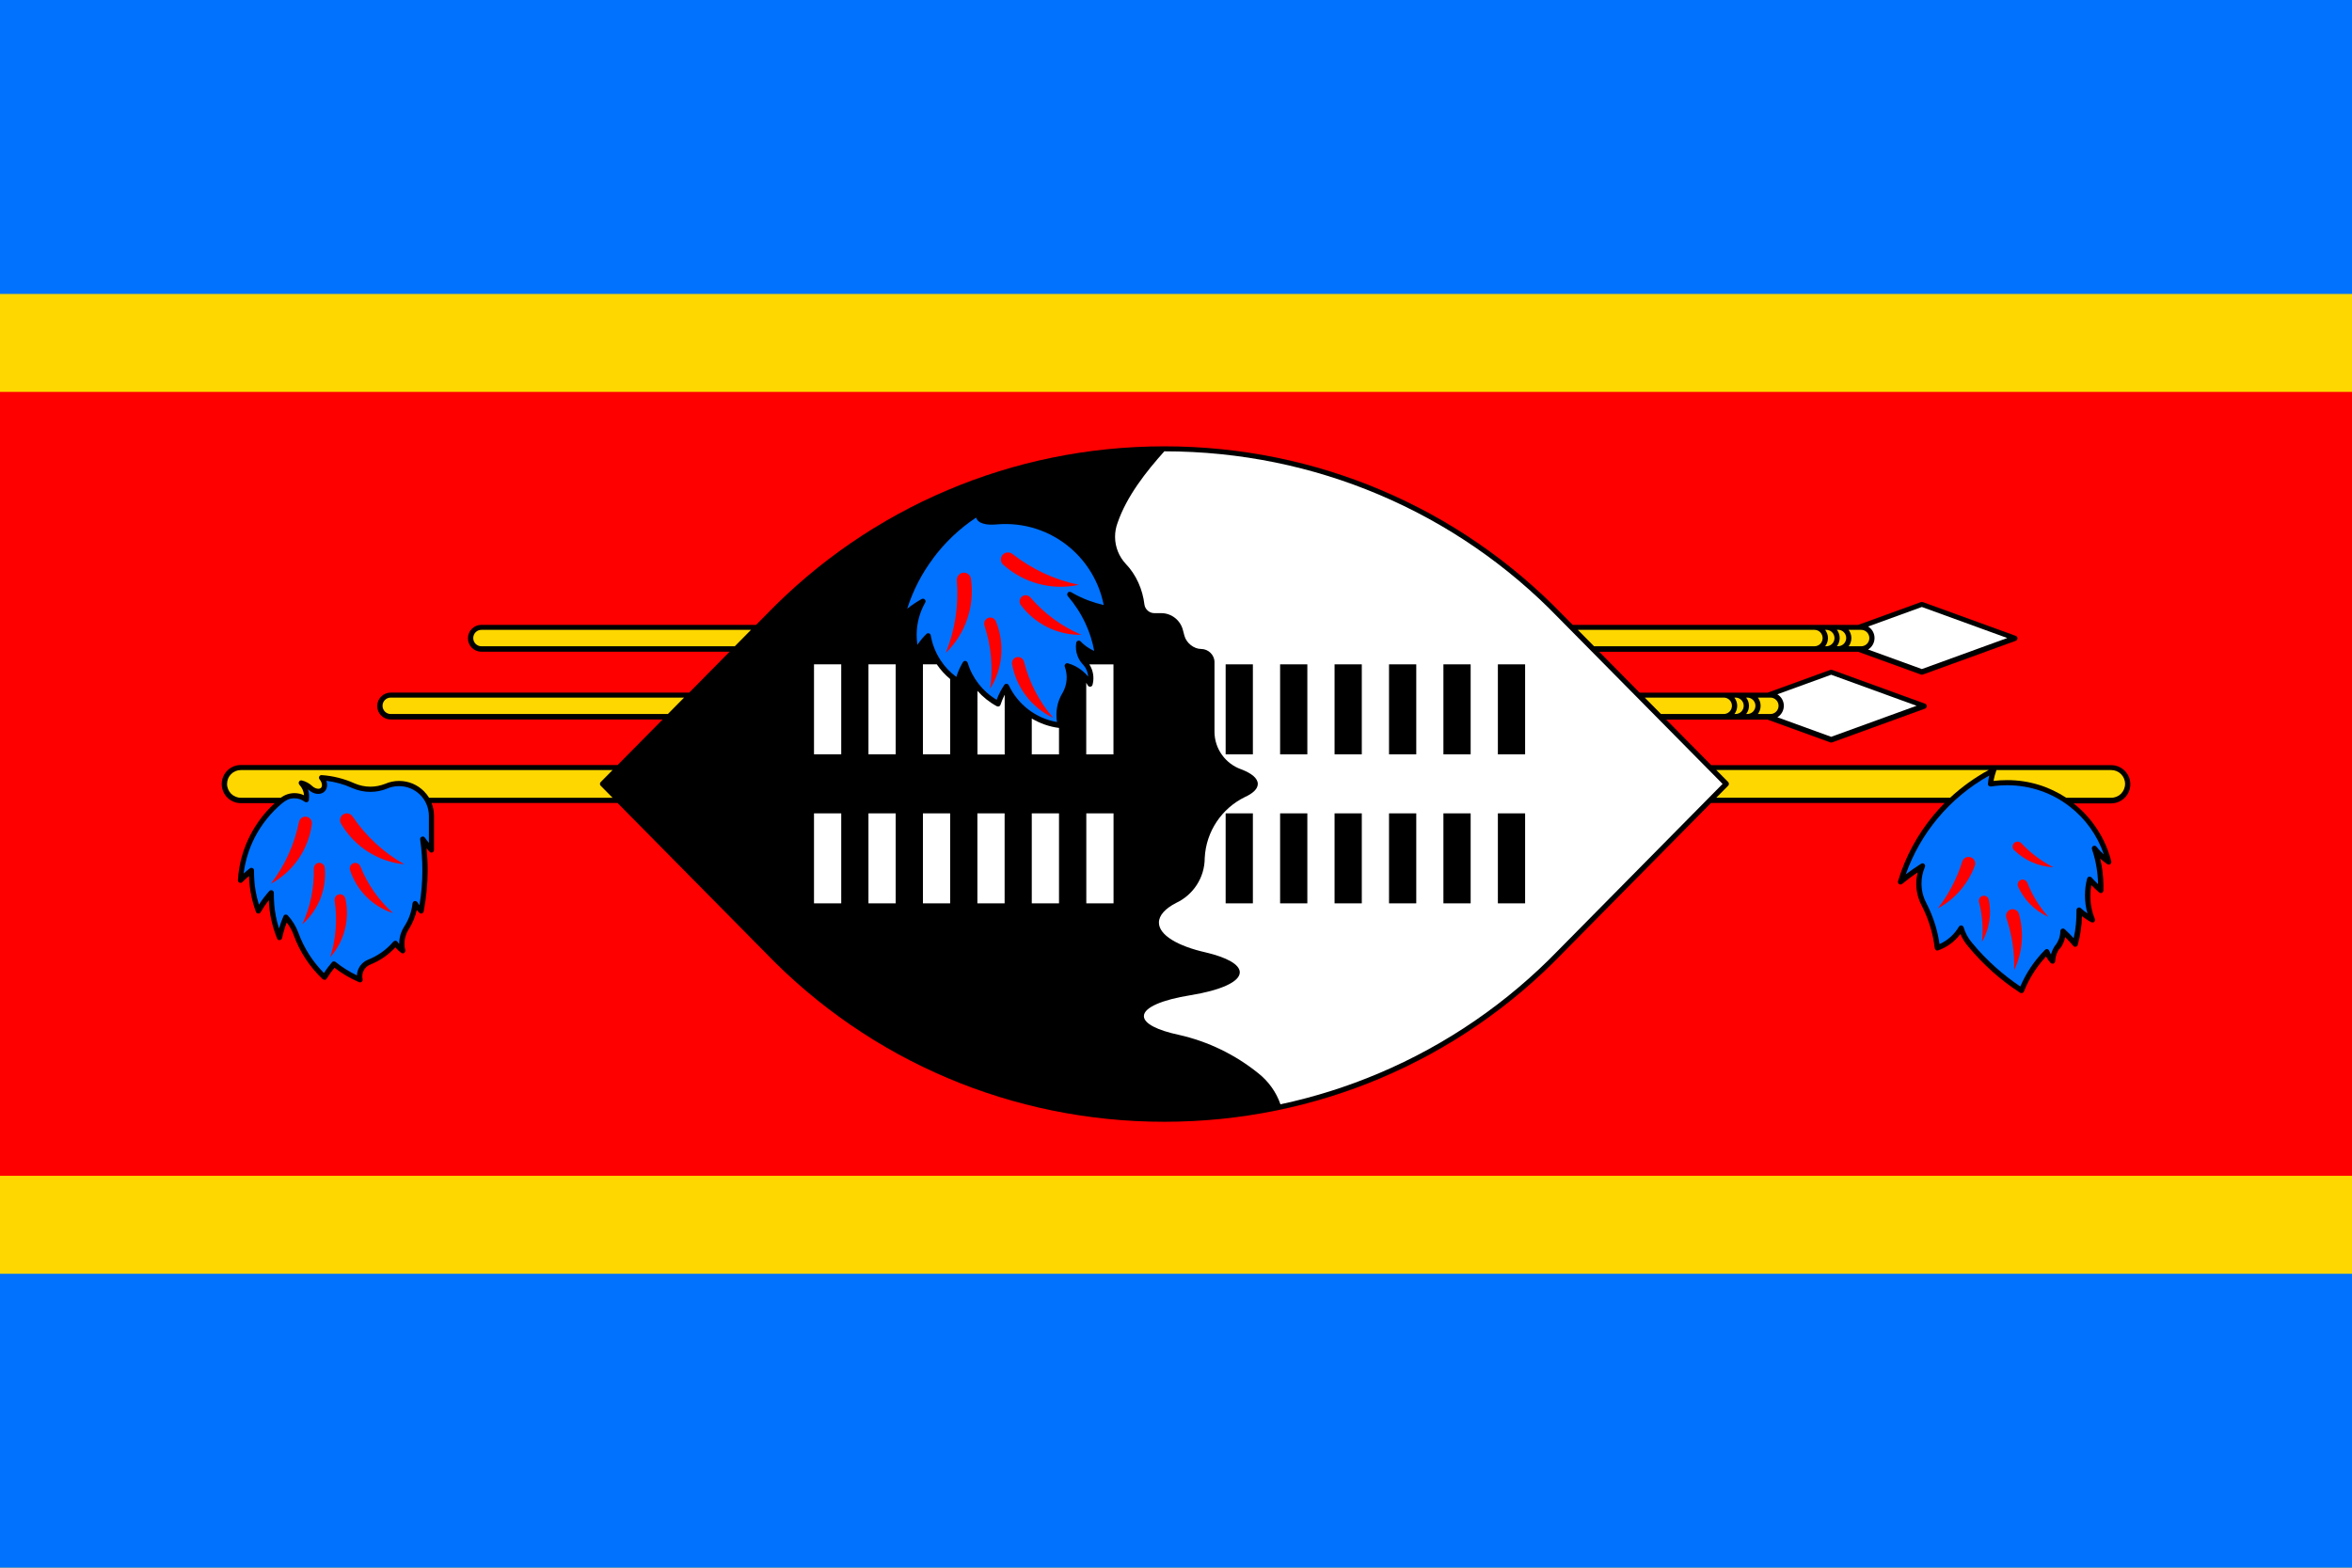 <?xml version="1.0" encoding="UTF-8"?>
<svg id="Layer_2" data-name="Layer 2" xmlns="http://www.w3.org/2000/svg" viewBox="0 0 33.945 22.63">
  <g id="_Ñëîé_1" data-name="Ñëîé 1">
    <g>
      <g>
        <rect width="33.945" height="22.63" fill="#fed700"/>
        <rect y="5.657" width="33.945" height="11.316" fill="red"/>
        <rect width="33.945" height="4.243" fill="#0072fe"/>
        <rect y="18.387" width="33.945" height="4.243" fill="#0072fe"/>
      </g>
      <g>
        <path d="M29.725,13.69c-.039.054-.061.119-.064.185-.001.034-.042.048-.065.025-.028-.029-.047-.058-.067-.092-.136.147-.245.318-.319.505-.009.024-.034.029-.055.018-.142-.092-.276-.194-.401-.306-.125-.112-.242-.233-.349-.363-.047-.054-.084-.114-.112-.179-.081.109-.192.191-.32.236-.025.009-.044-.007-.05-.031-.013-.109-.035-.215-.067-.317-.032-.104-.073-.204-.122-.299-.051-.097-.078-.205-.078-.315,0-.058.008-.109.02-.164-.077.052-.151.107-.223.167-.016.013-.04.011-.053-.005-.008-.01-.011-.024-.007-.036.106-.353.283-.676.513-.952.051-.061.104-.119.159-.176h-3.371l-2.148,2.175c-.735.761-1.625,1.377-2.621,1.798-.958.405-2.014.629-3.122.629s-2.163-.224-3.122-.629c-.995-.42-1.885-1.036-2.621-1.798l-2.148-2.175h-2.684c.023.058.036.122.036.188v.491c0,.021-.017.038-.037.038-.012,0-.022-.005-.029-.014-.014-.016-.029-.033-.042-.049.01.105.016.21.016.315,0,.2-.02.401-.057.597-.004.02-.024.034-.044.03-.008-.001-.015-.006-.021-.012-.012-.012-.024-.025-.035-.039-.022.098-.061.192-.115.277-.058.089-.077.198-.051.302.005.02-.008.041-.027.046-.012.003-.024,0-.033-.007-.032-.024-.057-.049-.083-.078-.046.049-.097.094-.152.134-.066.047-.139.086-.216.117-.08.034-.125.122-.105.208.007.03-.024.055-.051.043-.126-.054-.246-.124-.355-.208-.041.05-.078.102-.112.157-.014.022-.039.022-.059.007-.187-.177-.331-.395-.418-.637-.021-.063-.059-.128-.1-.181-.028.073-.05.149-.067.226-.004.02-.024.033-.045.029-.013-.003-.023-.012-.027-.023-.039-.097-.07-.199-.091-.305-.016-.081-.025-.164-.029-.249-.043.057-.082.113-.118.175-.016.028-.057.023-.068-.006-.033-.09-.058-.183-.075-.28-.014-.077-.022-.157-.025-.237-.033.028-.065.057-.096.088-.024.024-.066.005-.064-.029.014-.231.076-.449.176-.644.09-.176.21-.334.355-.467h-.488c-.152,0-.276-.123-.276-.276s.124-.275.276-.275h5.438l.649-.657h-3.925c-.107,0-.194-.087-.194-.194s.087-.194.194-.194h4.309l.582-.59h-3.582c-.107,0-.194-.087-.194-.194s.087-.194.194-.194h3.965l.15-.151c.735-.761,1.625-1.377,2.621-1.797.958-.405,2.013-.629,3.122-.629s2.164.224,3.122.629c.995.42,1.885,1.036,2.621,1.797l.15.151h4.121l.906-.329c.008-.003.018-.003.025,0l1.343.488c.02.007.029.029.022.048-.004.011-.012.019-.022.023l-1.343.488c-.008.003-.017.003-.025,0l-.906-.329h-3.738l.583.59h1.846l.906-.329c.008-.003.018-.003.025,0l1.343.488c.019.007.029.029.022.048-.004.011-.012.019-.022.023l-1.343.488c-.008.003-.018.003-.025,0l-.906-.329h-1.462l.649.657h5.773c.076,0,.145.031.195.081.05.05.081.119.081.195s-.031.145-.081.195-.119.081-.195.081h-.543c.264.208.459.501.544.837.005.02-.007.041-.027.046-.011.003-.022,0-.03-.005-.036-.024-.071-.052-.104-.082.01.04.018.081.025.122.019.114.025.225.022.34,0,.032-.039.048-.062.027-.039-.034-.076-.069-.112-.105-.009.051-.014.104-.014.156,0,.114.021.226.065.332.014.034-.024.065-.055.046-.048-.025-.088-.054-.131-.085-.003.14-.024.279-.061.414-.008.03-.046.037-.065.014-.037-.044-.075-.085-.116-.126-.013.062-.039.12-.078.17Z" fill-rule="evenodd"/>
        <path d="M26.645,9.21c0-.066-.053-.119-.118-.119h-.016c.025.033.04.074.04.119,0,.044-.015.086-.04.118h.016c.065,0,.118-.053.118-.118Z" fill="#fed700" fill-rule="evenodd"/>
        <path d="M26.68,9.092c.025.033.04.074.04.119,0,.044-.015.086-.04.118h.181c.065,0,.118-.053.118-.118,0-.066-.053-.119-.118-.119h-.181Z" fill="#fed700" fill-rule="evenodd"/>
        <path d="M26.341,9.092c.025.033.041.074.041.119,0,.044-.015.086-.041.118h.016c.066,0,.119-.053.119-.118,0-.066-.053-.119-.119-.119h-.016Z" fill="#fed700" fill-rule="evenodd"/>
        <path d="M26.961,9.044c.056.034.093.096.093.166s-.037.132-.093.166l.776.282,1.233-.448-1.233-.448-.776.282Z" fill="#fff" fill-rule="evenodd"/>
        <path d="M25.335,10.188c0-.065-.053-.118-.118-.118h-.016c.026.033.041.074.041.118,0,.045-.015.086-.041.119h.016c.065,0,.118-.053.118-.119Z" fill="#fed700" fill-rule="evenodd"/>
        <path d="M25.37,10.07c.025.033.04.074.04.118,0,.045-.015.086-.04.119h.181c.065,0,.118-.053.118-.119,0-.065-.053-.118-.118-.118h-.181Z" fill="#fed700" fill-rule="evenodd"/>
        <path d="M25.031,10.07c.025.033.041.074.041.118,0,.045-.015.086-.04.119h.016c.065,0,.118-.053.118-.119,0-.065-.053-.118-.118-.118h-.016Z" fill="#fed700" fill-rule="evenodd"/>
        <path d="M25.651,10.022c.056.034.094.096.094.166s-.037.132-.093.166l.776.282,1.233-.448-1.233-.448-.776.282Z" fill="#fff" fill-rule="evenodd"/>
        <path d="M23.738,10.07l.234.237h.906c.065,0,.118-.053.118-.119,0-.065-.053-.118-.118-.118h-1.141Z" fill="#fed700" fill-rule="evenodd"/>
        <path d="M22.772,9.092l.234.237h3.181c.065,0,.118-.053.118-.118s-.053-.119-.118-.119h-3.416Z" fill="#fed700" fill-rule="evenodd"/>
        <path d="M10.605,9.329l.234-.237h-3.891c-.066,0-.118.053-.118.119,0,.065.053.118.118.118h3.656Z" fill="#fed700" fill-rule="evenodd"/>
        <path d="M9.639,10.307l.234-.237h-4.234c-.066,0-.118.053-.118.118,0,.066.053.119.118.119h4Z" fill="#fed700" fill-rule="evenodd"/>
        <path d="M12.534,13.04h.393v-1.299h-.393v1.299h0ZM11.748,13.04h.393v-1.299h-.393v1.299h0ZM15.678,13.04h.393v-1.299h-.393v1.299h0ZM14.891,13.04h.393v-1.299h-.393v1.299h0ZM14.106,13.04h.393v-1.299h-.393v1.299h0ZM13.32,13.04h.393v-1.299h-.393v1.299Z" fill="#fff" fill-rule="evenodd"/>
        <path d="M16.805,6.514c-.266.297-.543.648-.676,1.034-.023.062-.036.13-.036.2,0,.151.059.289.154.391.151.156.245.372.27.589.01.069.071.123.143.123h.1c.151,0,.279.106.313.247l.021.079c.028.105.137.191.241.191s.193.086.193.19v1.004c0,.251.162.465.387.544h0c.148.056.238.129.238.21,0,.072-.071.138-.189.191-.328.161-.558.492-.577.878,0,.287-.169.535-.413.649-.157.081-.248.179-.248.284,0,.18.27.339.678.431.3.071.489.173.489.287,0,.139-.284.261-.71.33-.406.065-.674.176-.674.302,0,.108.196.205.507.271.425.096.814.288,1.142.552.15.118.261.274.322.45.491-.105.964-.255,1.416-.446.986-.416,1.867-1.026,2.596-1.78l2.369-2.399-2.369-2.398c-.728-.754-1.61-1.364-2.596-1.78-.948-.401-1.994-.623-3.093-.623Z" fill="#fff" fill-rule="evenodd"/>
        <path d="M5.556,11.316c.064-.029.134-.043.205-.043.14,0,.266.057.358.149.028.028.053.06.074.094h2.648l-.172-.174c-.014-.014-.014-.038,0-.052l.172-.174H3.477c-.111,0-.2.089-.2.2s.09.2.2.2h.575c.057-.043.126-.067.198-.067.048,0,.095.01.138.031-.004-.057-.028-.11-.067-.152-.014-.015-.014-.039.001-.053.01-.009.022-.012.034-.009.056.013.108.041.15.081.024.022.052.035.077.038.02.003.038-.001.05-.013.011-.011.015-.028.013-.048-.003-.024-.014-.05-.034-.074-.021-.026-.001-.064.031-.061.164.011.325.052.474.119.072.031.149.048.228.048.072,0,.143-.014.21-.04Z" fill="#fed700" fill-rule="evenodd"/>
        <path d="M5.586,11.384c-.077.031-.158.047-.241.047-.089,0-.177-.019-.259-.054-.12-.055-.247-.09-.377-.106.006.015.009.031.011.045.004.042-.007.081-.035.109-.029.029-.07.04-.114.034-.039-.005-.081-.025-.117-.057l-.01-.009c.02.058.019.097.014.155-.003.028-.036.043-.06.026-.044-.033-.095-.05-.15-.05-.077,0-.12.027-.178.073-.162.136-.297.305-.395.495-.081.159-.135.333-.159.517.029-.025.059-.051.09-.074.025-.018.061-.001.06.03,0,.103.006.2.024.302.012.065.027.129.047.192.044-.069.094-.134.149-.196.007-.008.017-.013.029-.013.021,0,.037.017.037.038,0,.115.007.223.029.336.012.061.027.12.046.178.019-.061.039-.119.064-.177.01-.025.043-.031.062-.011.069.075.12.159.155.255.078.215.205.414.367.576.035-.053.075-.106.116-.154.013-.016.036-.018.052-.005.095.077.198.141.308.194.004-.098.065-.186.155-.224.071-.028.14-.065.202-.109.061-.043.117-.094.166-.151.018-.019.045-.025.062-.001.008.011.016.021.025.032,0-.09.024-.176.073-.252.066-.101.107-.215.12-.335.001-.011.007-.021.017-.028.017-.011.04-.006.052.011.009.015.02.029.031.044.028-.168.042-.336.042-.506,0-.149-.011-.296-.032-.443-.002-.013.004-.028.016-.036.017-.012.04-.008.052.009.018.026.037.052.058.077v-.389c0-.119-.048-.227-.126-.305-.078-.078-.186-.126-.305-.126-.06,0-.119.012-.174.036Z" fill="#0072fe" fill-rule="evenodd"/>
        <path d="M15.722,9.59c.014.022.026.045.035.07.027.071.031.151.011.225-.008.033-.053.038-.069.008-.007-.013-.014-.025-.022-.037v1.034h.393v-1.299h-.348ZM11.748,9.59h.393v1.299h-.393v-1.299h0ZM12.534,9.59h.393v1.299h-.393v-1.299h0ZM13.713,9.802c-.074-.061-.139-.133-.193-.212h-.2v1.299h.393v-1.087h0ZM14.499,10.03c-.023.047-.043.093-.059.143-.008.024-.031.031-.053.022-.106-.057-.201-.133-.28-.222v.918h.393v-.86h0ZM15.284,10.508c-.142-.018-.275-.066-.393-.136v.518h.393v-.382Z" fill="#fff" fill-rule="evenodd"/>
        <path d="M15.255,10.427c-.022-.153,0-.294.082-.428.065-.114.076-.252.03-.375-.01-.028.016-.057.046-.049.075.021.144.057.204.105.032.026.062.055.088.087-.002-.029-.008-.056-.018-.082-.012-.033-.031-.063-.054-.089-.033-.034-.06-.074-.078-.119-.026-.063-.033-.13-.023-.196.004-.031.042-.045.064-.022.035.037.075.069.118.096.025.016.051.029.078.041-.025-.137-.067-.268-.124-.391-.067-.146-.154-.28-.257-.4-.01-.012-.012-.029-.004-.044.01-.018.033-.024.051-.013.08.047.165.088.254.121.07.026.143.048.217.065-.064-.327-.237-.614-.48-.823-.297-.254-.678-.375-1.066-.341-.073.007-.138.004-.187-.01-.057-.015-.095-.044-.107-.086v-.003c-.24.158-.45.358-.621.587v.002c-.164.217-.291.463-.375.727.066-.052.135-.099.209-.14.011-.006.025-.006.037,0,.018.01.024.033.014.051-.04.07-.071.145-.092.225-.034.13-.039.253-.021.385.038-.056.081-.108.129-.155.005-.006.013-.01.021-.012.02-.003.04.01.043.031.022.13.071.251.14.357.061.094.139.176.229.243.023-.075.055-.146.095-.213.005-.008.012-.014.021-.017.02-.006.041.005.047.025.068.224.218.415.419.535.028-.075.065-.148.11-.215.016-.024.052-.021.065.005.132.279.392.479.696.531Z" fill="#0072fe" fill-rule="evenodd"/>
        <path d="M28.144,11.516c.168-.156.355-.291.558-.401h-3.932l.172.174c.014.015.014.038,0,.052l-.172.174h3.374Z" fill="#fed700" fill-rule="evenodd"/>
        <path d="M28.814,11.115c-.016.045-.035.111-.042.158.065-.008.131-.012.197-.012.315,0,.608.094.852.255h.648c.055,0,.106-.022.142-.058.036-.036.059-.087.059-.142s-.022-.105-.059-.142c-.036-.036-.086-.058-.142-.058h-1.654Z" fill="#fed700" fill-rule="evenodd"/>
        <path d="M29.664,13.646c.045-.06.071-.13.072-.205,0-.032.038-.049.062-.028.046.042.088.084.13.13.031-.135.042-.265.041-.403-.003-.033.038-.054.063-.03.03.028.061.052.095.076-.024-.085-.036-.172-.036-.26,0-.082.01-.164.031-.243.008-.029.044-.038.064-.016.03.033.061.065.094.096-.001-.083-.009-.165-.022-.244-.015-.09-.037-.177-.066-.261-.005-.015,0-.032.012-.042.016-.013.04-.01.053.006.033.042.068.077.107.113-.093-.276-.266-.516-.492-.691-.249-.194-.563-.309-.903-.309-.077,0-.154.006-.23.018-.026.004-.05-.011-.048-.04.003-.04.01-.078.019-.118-.285.159-.538.369-.745.618-.198.238-.355.511-.46.808.073-.054.145-.105.222-.153.031-.019.069.013.054.047-.033.076-.049.156-.049.239,0,.098.023.193.069.28.051.1.094.204.128.312.028.091.049.186.063.282.116-.051.215-.14.279-.25.016-.028.059-.024.069.008.024.083.066.159.122.224h0c.104.128.219.246.342.356.112.099.23.191.354.274.084-.196.204-.374.354-.526.018-.022.054-.016.064.012.007.018.015.036.024.052.016-.051.033-.091.064-.135Z" fill="#0072fe" fill-rule="evenodd"/>
        <path d="M13.652,9.423c.29-.282.416-.68.362-1.062-.001-.02-.009-.04-.022-.056-.035-.044-.099-.052-.144-.016-.028.022-.042.057-.038.092.028.354-.026.712-.159,1.042h0ZM14.292,9.939c.185-.296.208-.655.084-.963-.005-.016-.016-.031-.03-.043-.039-.03-.094-.023-.124.016-.019.024-.023.057-.013.085.097.291.125.601.082.905h0ZM15.198,10.361c-.315-.15-.528-.439-.59-.766-.005-.017-.004-.035.002-.052.016-.046.067-.07.113-.053.029.011.05.035.057.065.075.297.218.573.419.806h0ZM15.606,9.164c-.349.006-.668-.16-.869-.425-.011-.013-.019-.029-.021-.048-.006-.048.029-.092.077-.098.031-.003.06.009.08.033.199.232.45.417.733.537h0ZM15.57,8.442c-.396.086-.796-.029-1.085-.285-.016-.012-.028-.029-.035-.049-.017-.054.012-.111.066-.129.034-.011.071-.003.098.019.279.219.607.372.956.444Z" fill="red" fill-rule="evenodd"/>
        <path d="M17.689,13.04h.393v-1.299h-.393v1.299h0ZM21.618,13.04h.393v-1.299h-.393v1.299h0ZM20.832,13.04h.393v-1.299h-.393v1.299h0ZM20.047,13.04h.393v-1.299h-.393v1.299h0ZM19.261,13.04h.393v-1.299h-.393v1.299h0ZM18.475,13.04h.393v-1.299h-.393v1.299Z" fill-rule="evenodd"/>
        <path d="M17.689,9.59h.393v1.299h-.393v-1.299h0ZM21.618,9.59h.393v1.299h-.393v-1.299h0ZM20.832,9.59h.393v1.299h-.393v-1.299h0ZM20.047,9.59h.393v1.299h-.393v-1.299h0ZM19.261,9.59h.393v1.299h-.393v-1.299h0ZM18.475,9.59h.393v1.299h-.393v-1.299Z" fill-rule="evenodd"/>
        <path d="M4.764,13.82c.209-.235.285-.551.222-.843-.002-.015-.009-.03-.02-.042-.03-.032-.08-.035-.112-.005-.02.019-.029.047-.024.074.041.273.019.553-.065.817h0ZM3.907,12.758c.331-.178.544-.501.593-.855.004-.018.002-.038-.005-.056-.02-.048-.076-.071-.124-.051-.031.013-.052.041-.057.073-.065.323-.204.628-.406.89h0ZM4.363,13.342c.117-.251.173-.526.166-.802-.001-.027.011-.054.033-.07.036-.026.085-.017.111.019.01.013.014.029.015.044.026.298-.088.602-.325.809h0ZM5.832,12.476c-.387-.039-.719-.262-.907-.581-.011-.016-.017-.035-.017-.056,0-.054.044-.098.098-.098.034,0,.066.018.084.046.19.283.445.519.742.688h0ZM5.672,13.181c-.299-.097-.524-.331-.618-.615-.006-.014-.008-.031-.004-.047.009-.043.052-.07.094-.061.027.006.049.025.058.051.103.256.263.487.47.672Z" fill="red" fill-rule="evenodd"/>
        <path d="M28.499,12.502c-.095.254-.279.475-.531.611.156-.202.274-.429.35-.67.011-.042.048-.073.093-.073.053,0,.096.043.096.096,0,.013-.003.025-.007.037h0ZM28.704,12.991c.04.202.01.418-.099.606.02-.192.006-.386-.042-.572-.01-.031.002-.066.031-.084.034-.021.079-.011.1.024.005.008.008.017.01.026h0ZM29.14,13.198c.072.262.053.548-.071.807.008-.255-.03-.508-.11-.748-.016-.04-.004-.087.032-.114.043-.031.103-.022.134.021.007.011.013.022.016.034h0ZM29.127,12.802c.086.187.237.344.436.433-.129-.144-.231-.309-.302-.488-.01-.031-.04-.052-.074-.05-.04.003-.07.038-.067.078,0,.01.003.019.008.027h0ZM29.072,12.275c.148.143.346.234.563.244-.173-.087-.328-.204-.459-.344-.021-.025-.057-.034-.088-.019-.036.017-.051.061-.034.097.004.009.01.016.017.023Z" fill="red" fill-rule="evenodd"/>
      </g>
    </g>
  </g>
</svg>